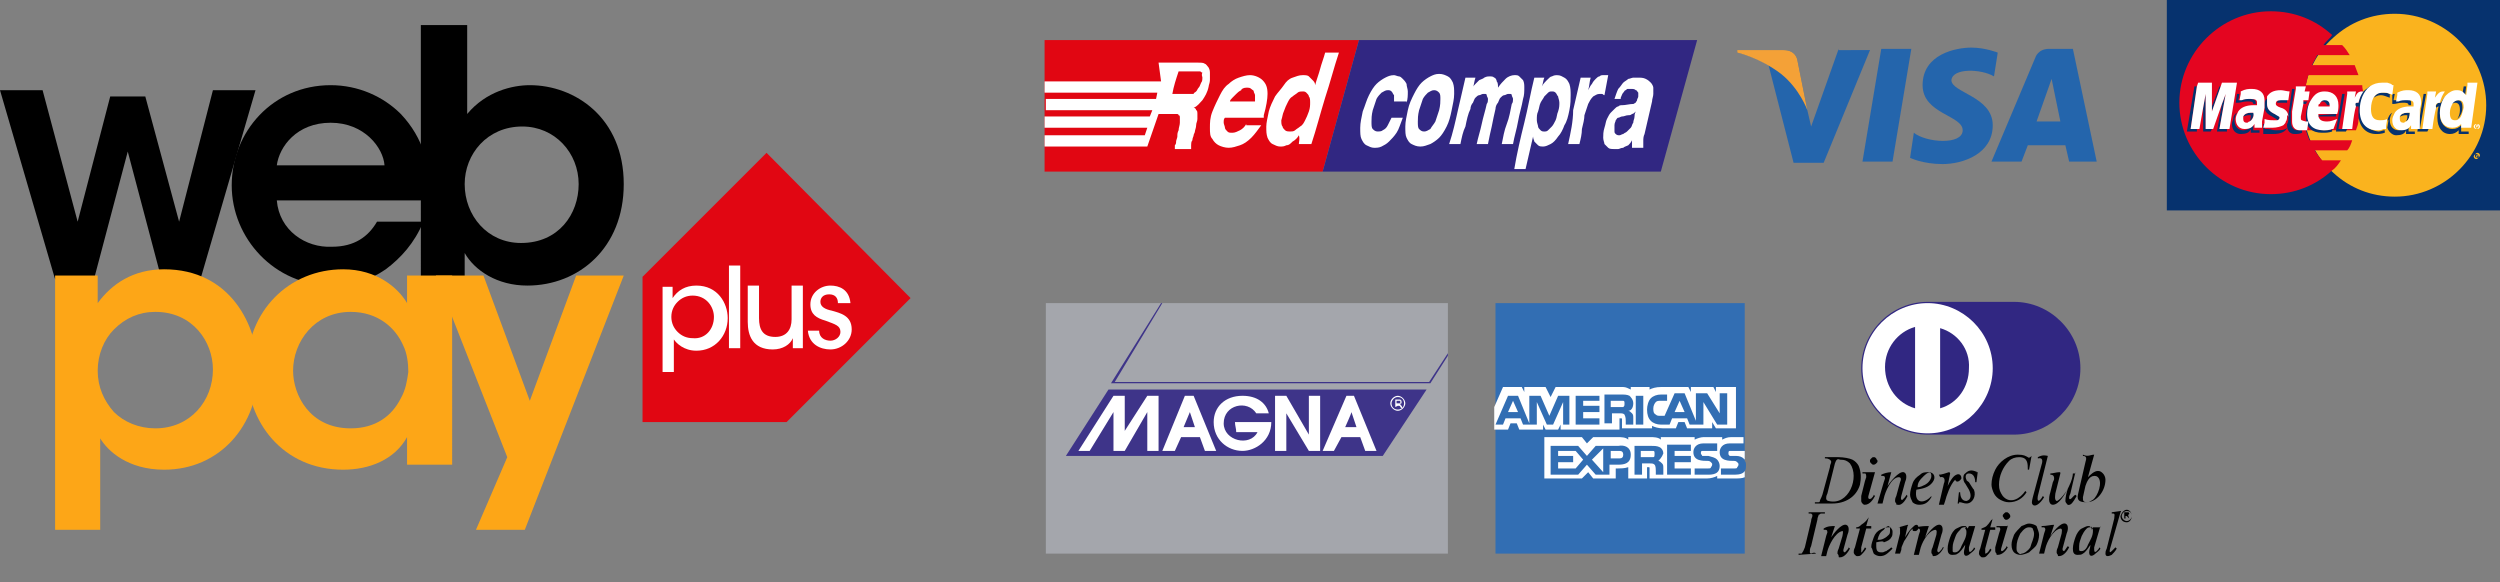 <?xml version="1.0" encoding="utf-8"?>
<!-- Generator: Adobe Illustrator 19.0.0, SVG Export Plug-In . SVG Version: 6.00 Build 0)  -->
<svg version="1.1" id="Capa_1" xmlns="http://www.w3.org/2000/svg" xmlns:xlink="http://www.w3.org/1999/xlink" x="0px" y="0px"
	 viewBox="0 0 199.6 46.5" style="enable-background:new 0 0 199.6 46.5;" xml:space="preserve">
<rect x="0" y="0" width="199.6" height="46.5" fill="#808080" stroke="none"/>
<style type="text/css">
	.st0{fill-rule:evenodd;clip-rule:evenodd;fill:#06326E;}
	.st1{fill-rule:evenodd;clip-rule:evenodd;fill:#FAB31E;}
	.st2{fill-rule:evenodd;clip-rule:evenodd;fill:#E40520;}
	.st3{fill-rule:evenodd;clip-rule:evenodd;fill:#FFFFFF;}
	.st4{fill:#06326E;}
	.st5{fill:#FFFFFF;}
	.st6{fill:#2465AC;}
	.st7{fill:#F4A137;}
	.st8{fill-rule:evenodd;clip-rule:evenodd;fill:#E10612;}
	.st9{fill-rule:evenodd;clip-rule:evenodd;fill:#312782;}
	.st10{fill-rule:evenodd;clip-rule:evenodd;fill:#A4A6AC;}
	.st11{fill-rule:evenodd;clip-rule:evenodd;fill:#3E3489;}
	.st12{fill:#326EB3;}
	.st13{fill:#312782;}
	.st14{fill:#FDA617;}
	.st15{fill:#E10612;}
</style>
<g>
	<g>
		<rect x="173" class="st0" width="26.6" height="16.8"/>
		<path class="st1" d="M197.5,12.5c0-0.1,0.1-0.2,0.2-0.2c0.1,0,0.2,0.1,0.2,0.2c0,0.1-0.1,0.2-0.2,0.2
			C197.6,12.7,197.5,12.6,197.5,12.5 M197.8,12.6c0.1,0,0.2-0.1,0.2-0.2c0-0.1-0.1-0.2-0.2-0.2c-0.1,0-0.2,0.1-0.2,0.2
			C197.6,12.6,197.7,12.6,197.8,12.6 M197.7,12.6L197.7,12.6l0-0.2h0.1c0,0,0,0,0.1,0c0,0,0,0,0,0C197.8,12.4,197.8,12.5,197.7,12.6
			h0.1H197.7L197.7,12.6L197.7,12.6L197.7,12.6z M197.7,12.4L197.7,12.4L197.7,12.4C197.8,12.4,197.8,12.4,197.7,12.4
			C197.8,12.4,197.8,12.4,197.7,12.4L197.7,12.4L197.7,12.4L197.7,12.4z"/>
		<path class="st1" d="M186.3,13.8c1.3,1.2,3,1.9,4.9,1.9c4,0,7.3-3.3,7.3-7.3c0-4-3.3-7.3-7.3-7.3c-1.9,0-3.6,0.7-4.9,1.9
			c-1.5,1.3-2.4,3.3-2.4,5.4C183.9,10.5,184.8,12.5,186.3,13.8"/>
		<path class="st2" d="M188.7,7.6c0-0.3-0.1-0.5-0.1-0.8h-4.5c0.1-0.3,0.1-0.5,0.2-0.8h4c-0.1-0.3-0.2-0.5-0.3-0.8h-3.4
			c0.1-0.3,0.3-0.5,0.4-0.8h2.6c-0.2-0.3-0.3-0.5-0.6-0.8h-1.5c0.2-0.3,0.5-0.5,0.7-0.8c-1.3-1.2-3-1.9-4.9-1.9
			c-4,0-7.3,3.3-7.3,7.3c0,4,3.3,7.3,7.3,7.3c1.9,0,3.6-0.7,4.9-1.9c0.3-0.2,0.5-0.5,0.7-0.8h-1.5c-0.2-0.2-0.4-0.5-0.6-0.8h2.6
			c0.2-0.2,0.3-0.5,0.4-0.8h-3.4c-0.1-0.2-0.2-0.5-0.3-0.8h4c0.1-0.3,0.2-0.5,0.2-0.8c0.1-0.3,0.1-0.5,0.1-0.8c0-0.3,0-0.5,0-0.8
			C188.7,8.2,188.7,7.9,188.7,7.6"/>
		<path class="st3" d="M197.5,10.1c0-0.1,0.1-0.2,0.2-0.2c0.1,0,0.2,0.1,0.2,0.2c0,0.1-0.1,0.2-0.2,0.2
			C197.6,10.3,197.5,10.2,197.5,10.1 M197.8,10.3c0.1,0,0.2-0.1,0.2-0.2s-0.1-0.2-0.2-0.2c-0.1,0-0.2,0.1-0.2,0.2
			S197.7,10.3,197.8,10.3 M197.7,10.2L197.7,10.2l0-0.2h0.1c0,0,0,0,0.1,0c0,0,0,0,0,0C197.8,10.1,197.8,10.1,197.7,10.2h0.1H197.7
			L197.7,10.2L197.7,10.2L197.7,10.2z M197.7,10.1L197.7,10.1L197.7,10.1C197.8,10.1,197.8,10.1,197.7,10.1
			C197.8,10,197.8,10,197.7,10.1L197.7,10.1L197.7,10.1L197.7,10.1z"/>
		<polygon class="st4" points="183.8,8.3 184.1,8.3 184.2,8.1 183.9,8.1 		"/>
		<path class="st4" d="M182.9,9.7c0-0.1,0-0.2,0-0.3l0-0.3l0-0.2l0.3-1.8h-0.2l-0.3,2.1l0,0.1c0,0,0,0.1,0,0.1c0,0.2,0,0.4-0.1,0.5
			c0,0,0,0.1,0,0.1c0,0.4,0.2,0.7,0.6,0.7c0.2,0,0.4,0,0.6-0.1l0-0.2c-0.1,0-0.3,0-0.4,0C183.1,10.4,182.9,10.1,182.9,9.7"/>
		<path class="st4" d="M184.3,9c0-0.4,0.1-0.8,0.3-1.1c-0.3,0.3-0.5,0.8-0.5,1.4c0,0.9,0.5,1.3,1.3,1.3c0.3,0,0.5,0,0.8-0.1l0-0.2
			c-0.2,0.1-0.4,0.1-0.7,0.1C184.8,10.4,184.3,9.9,184.3,9"/>
		<path class="st4" d="M185.6,7.9c-0.2,0-0.3,0.1-0.4,0.3c0.1,0,0.1-0.1,0.2-0.1c0.2,0,0.3,0.1,0.4,0.3h0.2V8.3
			C186,8.1,185.9,7.9,185.6,7.9"/>
		<path class="st4" d="M185.1,9.2c0,0.1,0,0.1,0,0.1h1.4c0-0.1,0-0.2,0-0.2L185.1,9.2C185.1,9.1,185.1,9.1,185.1,9.2"/>
		<polygon class="st4" points="177.3,6.9 177.2,6.9 176.6,8.5 176.6,8.9 		"/>
		<polygon class="st4" points="176.1,7.5 175.9,8.6 175.9,10.5 176.5,10.5 176.6,10.3 176.1,10.3 		"/>
		<polygon class="st4" points="177.7,7.5 177.4,8.3 177,10.5 177.8,10.5 177.8,10.3 177.2,10.3 		"/>
		<polygon class="st4" points="175.4,6.9 175.2,6.9 174.6,10.5 175.4,10.5 175.4,10.3 174.9,10.3 		"/>
		<path class="st4" d="M180.1,8.2c0-0.2-0.1-0.3-0.5-0.3c-0.2,0-0.5,0-0.7,0.1l-0.1,0l-0.1,0l0.1-0.5c-0.1,0-0.1,0-0.2,0l-0.1,0.7
			h0.1l0.1,0c0.2,0,0.4-0.1,0.7-0.1c0.3,0,0.5,0,0.5,0.2c0.1,0,0.1,0,0.2,0C180.1,8.3,180.1,8.3,180.1,8.2"/>
		<path class="st4" d="M179.1,9.3c0.1,0,0.2-0.1,0.4-0.1c0.1,0,0.1,0,0.2,0c0,0.2,0,0.3-0.1,0.5c0.2-0.1,0.3-0.4,0.4-0.7
			c-0.1,0-0.1,0-0.2,0C179.4,9,179.2,9.1,179.1,9.3"/>
		<path class="st4" d="M179.9,10c-0.2,0.2-0.5,0.4-0.8,0.4c-0.4,0-0.7-0.3-0.7-0.8c0-0.2,0.1-0.5,0.2-0.6c-0.2,0.1-0.3,0.3-0.3,0.5
			c0,0.1-0.1,0.2-0.1,0.4c0,0.5,0.3,0.8,0.7,0.8c0.4,0,0.7-0.1,0.8-0.4l0,0.3h0.7l0-0.1v-0.1l0,0h-0.5L179.9,10z"/>
		<polygon class="st4" points="187.2,7.5 187,7.5 186.5,10.5 187.3,10.5 187.4,10.3 186.7,10.3 		"/>
		<path class="st4" d="M189.5,7.8c0.2-0.1,0.3-0.2,0.6-0.2c0.2,0,0.4,0.1,0.7,0.2l0-0.3c-0.2-0.1-0.4-0.1-0.5-0.1
			C190,7.3,189.7,7.5,189.5,7.8"/>
		<path class="st4" d="M188.5,8.8c0-0.8,0.3-1.5,0.8-1.9c0,0,0,0-0.1,0c-0.1,0.1-0.3,0.2-0.5,0.4l-0.1,0c-0.1,0.2-0.2,0.5-0.3,0.9
			h-0.1c-0.2,0-0.3,0.1-0.4,0.4c0.1-0.1,0.2-0.1,0.4-0.1h0.1c0,0.2,0,0.4,0,0.6c0,1,0.6,1.6,1.4,1.6c0.2,0,0.4,0,0.7-0.1l0-0.2
			c-0.2,0-0.3,0.1-0.5,0.1C189,10.4,188.5,9.8,188.5,8.8"/>
		<path class="st4" d="M196.8,7.7l0.1-0.8h-0.2l-0.1,0.6C196.7,7.5,196.8,7.6,196.8,7.7"/>
		<path class="st4" d="M196.5,10c-0.2,0.2-0.4,0.3-0.7,0.3c-0.6,0-1-0.5-1-1.2c0-0.6,0.2-1.1,0.5-1.4c-0.2,0.1-0.3,0.3-0.4,0.5h-0.1
			c-0.2,0-0.3,0.1-0.4,0.5c0,0,0,0,0,0c0.1-0.1,0.2-0.2,0.3-0.2c-0.1,0.3-0.1,0.6-0.1,0.9c0,0.8,0.4,1.3,1,1.3
			c0.3,0,0.5-0.1,0.7-0.3l0,0.3h0.8l0-0.2h-0.6L196.5,10z"/>
		<polygon class="st4" points="193.7,7.5 193.5,7.5 193,10.5 193.8,10.5 193.9,10.3 193.2,10.3 		"/>
		<path class="st4" d="M196.2,8c-0.2,0-0.3,0.1-0.5,0.3c0.1,0,0.2-0.1,0.3-0.1c0.3,0,0.4,0.2,0.4,0.6c0,0.3-0.1,0.5-0.2,0.7
			c0.2-0.2,0.4-0.5,0.4-0.9C196.6,8.2,196.5,8,196.2,8"/>
		<path class="st4" d="M191.6,9.3c0.1,0,0.2-0.1,0.4-0.1c0.1,0,0.1,0,0.2,0c0,0.2,0,0.3-0.1,0.5c0.2-0.1,0.3-0.4,0.3-0.7
			c-0.1,0-0.1,0-0.2,0C191.9,9,191.7,9.1,191.6,9.3"/>
		<path class="st4" d="M192.5,8.2c0-0.2-0.1-0.3-0.5-0.3c-0.2,0-0.5,0-0.7,0.1l-0.1,0l-0.1,0l0.1-0.5c-0.1,0-0.1,0-0.2,0L191,8.3h0
			l0.1,0c0.2,0,0.4-0.1,0.7-0.1c0.3,0,0.5,0,0.5,0.2c0.1,0,0.1,0,0.2,0C192.5,8.3,192.5,8.3,192.5,8.2"/>
		<path class="st4" d="M192.3,10c-0.2,0.2-0.5,0.4-0.8,0.4c-0.4,0-0.7-0.3-0.7-0.8c0-0.2,0.1-0.5,0.2-0.6c-0.2,0.1-0.3,0.3-0.4,0.6
			c0,0,0.1,0,0.1,0l-0.1,0.6c0.1,0.3,0.4,0.6,0.7,0.6c0.4,0,0.7-0.1,0.8-0.4l0,0.3h0.7v-0.1l0-0.1l0,0h-0.5L192.3,10z"/>
		<path class="st4" d="M181.1,10.3c-0.1,0-0.2,0-0.2,0l-0.1,0h0l0.1-0.4c-0.1,0-0.1,0-0.2,0l0,0.2l0,0.2l0,0.1l0,0.1h0l0,0.2h0
			l0.1,0c0,0,0.1,0,0.2,0c0.2,0,0.4,0,0.5,0c0.6,0,1-0.2,1.1-0.5c-0.2,0.2-0.5,0.2-0.9,0.2C181.4,10.4,181.3,10.3,181.1,10.3"/>
		<path class="st4" d="M180.8,8.5c0,0.4,0.2,0.6,0.6,0.8c0.3,0.2,0.4,0.2,0.4,0.3c0,0,0,0,0,0c0.1,0,0.2-0.1,0.2-0.2
			c0-0.1,0-0.2-0.4-0.3c-0.4-0.2-0.6-0.5-0.6-0.8c0-0.2,0-0.4,0.1-0.5c-0.2,0.1-0.3,0.3-0.3,0.5C180.8,8.3,180.8,8.4,180.8,8.5
			C180.8,8.5,180.8,8.5,180.8,8.5"/>
		<path class="st4" d="M181.8,8.2L181.8,8.2c0,0,0.1,0,0.2,0c0.2,0,0.4,0,0.6,0l0-0.3c-0.1,0-0.3,0-0.4,0C182,8,181.8,8,181.8,8.2"
			/>
		<path class="st5" d="M190.6,9.5c-0.2,0.1-0.4,0.1-0.6,0.1c-0.5,0-0.7-0.3-0.7-0.9c0-0.4,0.1-0.7,0.2-0.9c0.2-0.3,0.4-0.4,0.8-0.4
			c0.2,0,0.3,0,0.5,0.1c0.1,0,0.1,0,0.2,0.1l0.1-0.8c-0.1,0-0.1,0-0.2-0.1l-0.3-0.1c-0.1,0-0.2,0-0.4,0c-0.4,0-0.7,0.1-1,0.3
			c-0.5,0.4-0.8,1.1-0.8,1.9c0,1,0.5,1.6,1.4,1.6c0.2,0,0.3,0,0.5-0.1c0.1,0,0.1,0,0.2,0l0-0.2l0.1-0.6
			C190.7,9.5,190.6,9.5,190.6,9.5"/>
		<path class="st5" d="M188.3,8.2L188.3,8.2c0.1-0.4,0.2-0.6,0.4-0.9h0c0,0-0.1,0-0.1,0c-0.3,0-0.4,0.1-0.6,0.5l0.1-0.5h-0.7l0,0.2
			l-0.4,2.8h0.6h0.2c0.1-0.9,0.2-1.5,0.3-1.8C188,8.2,188.1,8.2,188.3,8.2"/>
		<path class="st5" d="M183.7,9.4c0,0,0-0.1,0-0.1l0.2-1l0-0.3h0.3h0.1l0.1-0.7H184l0.1-0.4h-0.8l0,0.2L183,8.9l0,0.2l0,0.3
			c0,0.1,0,0.2,0,0.3c0,0.4,0.2,0.7,0.6,0.7c0.1,0,0.3,0,0.4,0c0.1,0,0.1,0,0.2,0l0.1-0.7c-0.1,0-0.1,0-0.2,0
			C183.7,9.6,183.7,9.6,183.7,9.4"/>
		<path class="st5" d="M182.7,9.3c0-0.3-0.2-0.6-0.6-0.7c-0.3-0.1-0.4-0.2-0.4-0.3v0c0-0.2,0.1-0.3,0.4-0.3c0.1,0,0.3,0,0.4,0
			c0.1,0,0.1,0,0.2,0l0.1-0.7c-0.2,0-0.5-0.1-0.7-0.1c-0.6,0-0.9,0.2-1.1,0.5C181,7.9,181,8.1,181,8.3c0,0.4,0.2,0.6,0.6,0.8
			c0.3,0.2,0.4,0.2,0.4,0.3c0,0.1-0.1,0.2-0.2,0.2c-0.1,0-0.2,0-0.3,0c-0.2,0-0.4,0-0.7-0.1l0,0.3l-0.1,0.4h0l0.1,0c0,0,0.1,0,0.2,0
			c0.2,0,0.3,0,0.4,0c0.4,0,0.7-0.1,0.9-0.2c0.1-0.1,0.2-0.2,0.2-0.3c0.1-0.1,0.1-0.3,0.1-0.5C182.8,9.3,182.7,9.3,182.7,9.3"/>
		<path class="st5" d="M197.8,6.6H197l0,0.2l-0.1,0.8c-0.1-0.1-0.1-0.1-0.2-0.2c-0.2-0.2-0.4-0.2-0.6-0.2c-0.3,0-0.6,0.2-0.8,0.4
			c-0.3,0.3-0.5,0.9-0.5,1.4c0,0.8,0.4,1.2,1,1.2c0.3,0,0.5-0.1,0.7-0.3l0,0.3h0.6h0.2L197.8,6.6z M196.3,9.5
			c-0.1,0.1-0.2,0.1-0.3,0.1c-0.3,0-0.4-0.2-0.4-0.6c0-0.3,0.1-0.5,0.2-0.7c0.1-0.2,0.3-0.3,0.5-0.3c0.3,0,0.4,0.2,0.4,0.6
			C196.6,9,196.5,9.4,196.3,9.5"/>
		<path class="st5" d="M186.6,9.5c-0.3,0.1-0.5,0.2-0.8,0.2c-0.4,0-0.6-0.1-0.7-0.4c0,0,0-0.1,0-0.1c0,0,0,0,0-0.1h1.4h0.1
			c0.1-0.3,0.1-0.5,0.1-0.7c0-0.7-0.4-1.1-1.1-1.1c-0.5,0-0.8,0.2-1.1,0.7c-0.2,0.3-0.3,0.7-0.3,1.1c0,0.9,0.5,1.3,1.3,1.3
			c0.2,0,0.5,0,0.7-0.1c0,0,0.1,0,0.1,0L186.6,9.5z M186,8.5h-0.2h-0.7c0-0.1,0-0.2,0.1-0.2c0.1-0.2,0.2-0.3,0.4-0.3
			c0.2,0,0.4,0.1,0.4,0.4V8.5z"/>
		<polygon class="st5" points="178.6,6.6 177.4,6.6 177.3,6.9 176.6,8.9 176.6,8.5 176.6,6.6 175.5,6.6 175.4,6.9 174.9,10.3 
			175.4,10.3 175.6,10.3 175.9,8.6 176.1,7.5 176.1,10.3 176.6,10.3 176.7,10.3 177.4,8.3 177.7,7.5 177.2,10.3 177.8,10.3 
			178,10.3 		"/>
		<path class="st5" d="M180.6,10.2l0-0.1l0-0.2l0-0.2l0,0l0.2-1.1c0-0.1,0-0.2,0-0.3c0-0.1,0-0.1,0-0.2c0,0,0-0.1,0-0.1
			c0-0.6-0.4-0.9-1-0.9c-0.3,0-0.5,0-0.9,0.2l0,0.2l-0.1,0.5l0.1,0l0.1,0c0.2-0.1,0.4-0.1,0.7-0.1c0.4,0,0.5,0.1,0.5,0.3
			c0,0.1,0,0.1,0,0.2c-0.1,0-0.1,0-0.2,0c-0.1,0-0.1,0-0.1,0c-0.6,0-1,0.2-1.2,0.5c-0.1,0.2-0.2,0.4-0.2,0.6c0,0.5,0.3,0.8,0.7,0.8
			c0.4,0,0.6-0.1,0.8-0.4l0,0.3h0.5L180.6,10.2L180.6,10.2L180.6,10.2z M179.6,9.7c-0.1,0-0.1,0.1-0.2,0.1c-0.2,0-0.3-0.1-0.3-0.3
			c0-0.1,0-0.1,0-0.2c0.1-0.2,0.3-0.3,0.6-0.3c0.1,0,0.1,0,0.2,0C180,9.3,179.8,9.6,179.6,9.7"/>
		<path class="st5" d="M193.2,8.7c0.1-0.3,0.1-0.4,0.1-0.6c0-0.6-0.4-0.9-1-0.9c-0.3,0-0.5,0-0.9,0.2l0,0.2l-0.1,0.5l0.1,0l0.1,0
			c0.2-0.1,0.4-0.1,0.7-0.1c0.4,0,0.5,0.1,0.5,0.3c0,0.1,0,0.1,0,0.2c-0.1,0-0.1,0-0.2,0c-0.1,0-0.1,0-0.1,0c-0.6,0-1,0.2-1.2,0.5
			c-0.1,0.2-0.2,0.4-0.2,0.6c0,0.5,0.3,0.8,0.7,0.8c0.4,0,0.6-0.1,0.8-0.4l0,0.3h0.5h0.2v-0.1l0-0.1l0-0.2l0-0.2L193.2,8.7z
			 M192.1,9.7c-0.1,0-0.1,0.1-0.2,0.1c-0.2,0-0.3-0.1-0.3-0.3c0-0.1,0-0.1,0-0.2c0.1-0.2,0.3-0.3,0.6-0.3c0.1,0,0.1,0,0.2,0
			C192.4,9.3,192.3,9.6,192.1,9.7"/>
		<path class="st5" d="M194.8,8.2L194.8,8.2c0.1-0.4,0.2-0.6,0.4-0.9h0c0,0,0,0-0.1,0c-0.3,0-0.4,0.1-0.7,0.5l0.1-0.5h-0.7l0,0.2
			l-0.4,2.8h0.6h0.2c0.1-0.8,0.2-1.3,0.3-1.7C194.4,8.3,194.6,8.2,194.8,8.2"/>
	</g>
	<g>
		<polygon class="st6" points="151.1,12.9 148.7,12.9 150.2,3.9 152.6,3.9 		"/>
		<path class="st6" d="M146.8,3.9l-2.2,6.2l-0.3-1.3l0,0l-0.8-4c0,0-0.1-0.8-1.1-0.8h-3.7l0,0.2c0,0,1.1,0.2,2.5,1l2,7.8h2.4l3.7-9
			H146.8z"/>
		<path class="st6" d="M165.2,12.9h2.2l-1.9-9h-1.9c-0.9,0-1.1,0.7-1.1,0.7l-3.5,8.3h2.4l0.5-1.3h3L165.2,12.9z M162.6,9.7l1.2-3.4
			l0.7,3.4H162.6z"/>
		<path class="st6" d="M159.2,6.1l0.3-1.9c0,0-1-0.4-2.1-0.4c-1.2,0-3.9,0.5-3.9,3c0,2.3,3.2,2.4,3.2,3.6s-2.9,1-3.9,0.2l-0.3,2
			c0,0,1,0.5,2.6,0.5c1.6,0,4-0.8,4-3.1c0-2.3-3.3-2.6-3.3-3.6C155.9,5.4,158.2,5.5,159.2,6.1"/>
		<path class="st7" d="M144.3,8.8l-0.8-4c0,0-0.1-0.8-1.1-0.8h-3.7l0,0.2c0,0,1.8,0.4,3.5,1.7C143.7,7.1,144.3,8.8,144.3,8.8"/>
	</g>
	<g>
		<polygon class="st8" points="83.4,3.2 108.5,3.2 105.6,13.7 83.4,13.7 		"/>
		<polygon class="st9" points="135.5,3.2 132.6,13.7 105.6,13.7 108.5,3.2 		"/>
		<path class="st5" d="M112.3,8.2c0.1-0.3,0.1-0.6,0.1-0.9c0-0.2-0.1-0.4-0.1-0.6c-0.1-0.2-0.2-0.3-0.3-0.4
			c-0.1-0.1-0.2-0.2-0.3-0.2c-0.1,0-0.3-0.1-0.4-0.1c-0.3,0-0.5,0.1-0.7,0.2c-0.2,0.1-0.5,0.3-0.7,0.5c-0.2,0.2-0.4,0.5-0.6,0.9
			c-0.2,0.4-0.3,0.8-0.5,1.3c-0.1,0.5-0.2,0.9-0.2,1.3c0,0.4,0,0.7,0.1,0.9c0.1,0.2,0.2,0.4,0.4,0.5c0.2,0.1,0.4,0.2,0.6,0.2
			c0.2,0,0.4,0,0.6-0.1c0.2-0.1,0.4-0.2,0.6-0.4c0.2-0.2,0.4-0.4,0.6-0.7c0.2-0.3,0.3-0.7,0.5-1.2h-0.9c-0.1,0.2-0.2,0.4-0.3,0.6
			c-0.1,0.2-0.2,0.3-0.4,0.4c-0.1,0.1-0.3,0.1-0.4,0.1c-0.2,0-0.3-0.1-0.4-0.2c-0.1-0.1-0.1-0.3-0.1-0.6c0-0.2,0-0.5,0.1-0.9
			c0.1-0.3,0.2-0.6,0.3-0.9c0.1-0.2,0.3-0.4,0.4-0.5c0.2-0.1,0.3-0.2,0.5-0.2c0.1,0,0.2,0,0.3,0.1c0.1,0.1,0.1,0.2,0.2,0.3
			c0,0.1,0,0.3,0,0.5H112.3z M112.4,8.8c-0.1,0.5-0.2,0.9-0.2,1.3c0,0.4,0,0.7,0.1,0.9c0.1,0.2,0.2,0.4,0.4,0.5
			c0.2,0.1,0.4,0.2,0.7,0.2c0.3,0,0.5-0.1,0.8-0.2c0.2-0.1,0.5-0.3,0.7-0.5c0.2-0.2,0.4-0.5,0.6-0.9c0.2-0.4,0.3-0.8,0.4-1.3
			c0.1-0.5,0.2-0.9,0.2-1.3c0-0.4,0-0.6-0.1-0.9c-0.1-0.2-0.2-0.4-0.4-0.5c-0.2-0.1-0.4-0.2-0.7-0.2c-0.3,0-0.5,0.1-0.7,0.2
			c-0.2,0.1-0.5,0.3-0.7,0.5c-0.2,0.2-0.4,0.5-0.6,0.9C112.7,7.9,112.5,8.3,112.4,8.8 M113.3,8.8c0.1-0.3,0.2-0.6,0.3-0.9
			c0.1-0.2,0.3-0.4,0.4-0.5c0.2-0.1,0.3-0.2,0.5-0.2c0.2,0,0.3,0.1,0.4,0.2c0.1,0.1,0.1,0.3,0.1,0.5c0,0.2,0,0.5-0.1,0.9
			c-0.1,0.3-0.2,0.6-0.3,0.9c-0.1,0.2-0.3,0.4-0.4,0.6c-0.2,0.1-0.3,0.2-0.5,0.2c-0.2,0-0.3-0.1-0.4-0.2c-0.1-0.1-0.1-0.3-0.1-0.6
			C113.2,9.5,113.2,9.2,113.3,8.8 M119.9,11.5h0.9c0.1-0.6,0.3-1.2,0.4-1.8c0.1-0.6,0.3-1.2,0.4-1.8c0.1-0.3,0.1-0.6,0.1-0.9
			c0-0.2,0-0.4-0.1-0.6c-0.1-0.1-0.2-0.2-0.3-0.3c-0.1-0.1-0.2-0.1-0.4-0.1c-0.2,0-0.5,0.1-0.7,0.3c-0.2,0.2-0.4,0.4-0.6,0.7
			c0-0.2,0-0.4-0.1-0.5c0-0.1-0.1-0.3-0.2-0.3c-0.1-0.1-0.2-0.1-0.4-0.1c-0.1,0-0.2,0-0.4,0.1c-0.1,0.1-0.2,0.1-0.4,0.2
			c-0.1,0.1-0.2,0.2-0.3,0.3c-0.1,0.1-0.2,0.2-0.2,0.3h0c0.1-0.3,0.1-0.5,0.2-0.8H117c-0.2,0.9-0.4,1.7-0.6,2.6
			c-0.2,0.9-0.4,1.8-0.7,2.7h0.9c0.1-0.5,0.2-1,0.4-1.4c0.1-0.5,0.2-1,0.4-1.4c0-0.2,0.1-0.4,0.2-0.5c0.1-0.2,0.1-0.3,0.2-0.4
			c0.1-0.1,0.2-0.2,0.3-0.2c0.1,0,0.2-0.1,0.3-0.1c0.1,0,0.1,0,0.2,0c0.1,0,0.1,0.1,0.1,0.1c0,0.1,0.1,0.2,0.1,0.3
			c0,0.1,0,0.3-0.1,0.4c-0.1,0.5-0.3,1.1-0.4,1.6c-0.1,0.5-0.3,1.1-0.4,1.6h0.9c0.1-0.5,0.2-1,0.3-1.4c0.1-0.5,0.2-1,0.3-1.4
			c0-0.2,0.1-0.4,0.2-0.5c0.1-0.2,0.1-0.3,0.2-0.4c0.1-0.1,0.2-0.2,0.3-0.2c0.1,0,0.2-0.1,0.3-0.1c0.1,0,0.1,0,0.2,0
			c0.1,0,0.1,0.1,0.1,0.1c0,0.1,0.1,0.2,0.1,0.3c0,0.1,0,0.3-0.1,0.4c-0.1,0.5-0.2,1.1-0.4,1.6C120.1,10.4,120,11,119.9,11.5
			 M122.8,8.9c0.1-0.3,0.1-0.5,0.2-0.7c0.1-0.2,0.2-0.3,0.3-0.5c0.1-0.1,0.2-0.2,0.3-0.3c0.1-0.1,0.2-0.1,0.3-0.1
			c0.1,0,0.2,0,0.3,0.1c0.1,0.1,0.1,0.2,0.2,0.3c0,0.1,0.1,0.3,0.1,0.5c0,0.2,0,0.4-0.1,0.7c-0.1,0.2-0.1,0.5-0.2,0.7
			c-0.1,0.2-0.2,0.4-0.3,0.5c-0.1,0.1-0.2,0.2-0.3,0.3c-0.1,0.1-0.2,0.1-0.3,0.1c-0.1,0-0.2,0-0.3-0.1c-0.1-0.1-0.2-0.2-0.2-0.3
			c0-0.1-0.1-0.3-0.1-0.5C122.7,9.3,122.7,9.1,122.8,8.9 M120.9,13.5h0.9c0.1-0.4,0.2-0.9,0.3-1.3c0.1-0.4,0.2-0.9,0.3-1.3h0
			c0,0.2,0.1,0.3,0.1,0.4c0.1,0.1,0.2,0.2,0.3,0.3c0.1,0.1,0.3,0.1,0.4,0.1c0.2,0,0.4-0.1,0.6-0.2c0.2-0.1,0.4-0.3,0.6-0.6
			c0.2-0.2,0.4-0.6,0.5-0.9c0.2-0.3,0.3-0.7,0.4-1.2c0.1-0.5,0.1-0.9,0.1-1.2c0-0.3,0-0.6-0.1-0.9c-0.1-0.2-0.2-0.4-0.4-0.5
			c-0.2-0.1-0.3-0.2-0.6-0.2c-0.1,0-0.2,0-0.4,0.1c-0.1,0-0.2,0.1-0.4,0.3c-0.1,0.1-0.3,0.3-0.4,0.5h0c0.1-0.2,0.1-0.5,0.2-0.7h-0.8
			c-0.3,1.2-0.5,2.4-0.8,3.6C121.4,11,121.1,12.3,120.9,13.5 M125.2,11.5h0.9c0.1-0.4,0.2-0.8,0.2-1.2c0.1-0.4,0.2-0.8,0.2-1.1
			c0.1-0.3,0.2-0.6,0.3-0.9c0.1-0.2,0.2-0.4,0.4-0.6c0.2-0.1,0.3-0.2,0.5-0.2c0.1,0,0.2,0,0.2,0c0.1,0,0.1,0.1,0.2,0.1
			c0.1-0.5,0.2-1.1,0.3-1.6c0,0-0.1,0-0.2,0c-0.1,0-0.1,0-0.2,0c-0.1,0-0.2,0-0.3,0.1c-0.1,0-0.2,0.1-0.3,0.2
			c-0.1,0.1-0.2,0.2-0.3,0.4c-0.1,0.1-0.2,0.3-0.3,0.5h0c0.1-0.3,0.1-0.7,0.2-1h-0.8c-0.2,0.9-0.4,1.7-0.6,2.6
			C125.6,9.7,125.4,10.6,125.2,11.5 M130.5,9.3c0,0.2-0.1,0.3-0.1,0.5c-0.1,0.1-0.1,0.3-0.2,0.4c-0.1,0.1-0.2,0.2-0.3,0.3
			c-0.1,0.1-0.2,0.1-0.3,0.2c-0.1,0-0.2,0.1-0.3,0.1c-0.1,0-0.2,0-0.3-0.1c-0.1-0.1-0.1-0.1-0.1-0.3c0-0.1,0-0.2,0-0.4
			c0-0.2,0.1-0.3,0.1-0.4c0.1-0.1,0.1-0.2,0.2-0.2c0.1,0,0.2-0.1,0.3-0.1c0.2,0,0.3-0.1,0.5-0.1c0.1,0,0.2,0,0.3-0.1
			c0.1,0,0.2-0.1,0.3-0.2C130.5,9.1,130.5,9.2,130.5,9.3 M129.4,7.8c0.1-0.2,0.1-0.3,0.2-0.4c0.1-0.1,0.1-0.2,0.2-0.2
			c0.1-0.1,0.1-0.1,0.2-0.1c0.1,0,0.2,0,0.2,0c0.2,0,0.3,0,0.4,0.1c0.1,0,0.1,0.1,0.2,0.2c0,0.1,0,0.2,0,0.3c0,0.1-0.1,0.2-0.1,0.3
			c0,0.1-0.1,0.1-0.1,0.2c-0.1,0-0.1,0.1-0.2,0.1c-0.3,0-0.6,0.1-0.9,0.1c-0.1,0-0.2,0-0.3,0.1c-0.1,0-0.2,0.1-0.3,0.2
			c-0.1,0.1-0.2,0.2-0.3,0.3c-0.1,0.1-0.2,0.3-0.3,0.5c-0.1,0.2-0.1,0.4-0.2,0.7c-0.1,0.3-0.1,0.6-0.1,0.8c0,0.2,0.1,0.4,0.1,0.5
			c0.1,0.1,0.2,0.2,0.3,0.3c0.1,0.1,0.3,0.1,0.5,0.1c0.1,0,0.2,0,0.3,0c0.1,0,0.2-0.1,0.4-0.1c0.1-0.1,0.2-0.1,0.4-0.2
			c0.1-0.1,0.2-0.2,0.3-0.4c0,0.1,0,0.2,0,0.3c0,0.1,0,0.2,0,0.3h0.9c0-0.1,0-0.3,0-0.5c0-0.2,0-0.4,0.1-0.6
			c0.1-0.4,0.2-0.9,0.3-1.3c0.1-0.4,0.2-0.9,0.3-1.3c0-0.2,0.1-0.4,0.1-0.6c0-0.2,0-0.3,0-0.5c0-0.1-0.1-0.3-0.2-0.4
			c-0.1-0.1-0.2-0.2-0.4-0.3c-0.2-0.1-0.4-0.1-0.6-0.1c-0.1,0-0.3,0-0.4,0c-0.1,0-0.3,0.1-0.4,0.1c-0.1,0.1-0.3,0.2-0.4,0.3
			c-0.1,0.1-0.2,0.3-0.4,0.5c-0.1,0.2-0.2,0.5-0.3,0.8H129.4z"/>
		<path class="st5" d="M94.1,5.7c0.5,0,1,0,1.5,0c0.1,0,0.1,0,0.2,0c0.1,0,0.1,0.1,0.2,0.1C95.9,6,96,6.1,96,6.2
			c0,0.1,0,0.3-0.1,0.4c-0.1,0.2-0.1,0.3-0.2,0.4c-0.1,0.1-0.1,0.2-0.2,0.3c-0.1,0.1-0.2,0.1-0.2,0.2c-0.1,0-0.1,0-0.2,0h-1.5
			C93.7,6.9,93.9,6.3,94.1,5.7 M92.7,6.5h-9.3v0.9h9l-0.1,0.5l-8.8,0v0.9H92l-0.2,0.5h-8.4v0.9h8.2l-0.2,0.6h-8l0,0.9l7.7,0h0h0h0h0
			h0h0h0h0h0h0h0h0h0h0h0h0h0h0h0h0h0h0h0h0h0h0h0h0h0h0h0h0h0h0h0h0h0h0h0.5l0.9-2.6c0.5,0,0.9,0,1.4,0c0.1,0,0.2,0,0.2,0.1
			c0.1,0,0.1,0.1,0.1,0.2c0,0.1,0,0.2,0,0.4c0,0.2-0.1,0.4-0.1,0.6c-0.1,0.2-0.1,0.3-0.1,0.5c0,0.1-0.1,0.3-0.1,0.4
			c0,0.1,0,0.2-0.1,0.3c0,0.1,0,0.2,0,0.3h1.3c0-0.1,0-0.2,0-0.3c0-0.1,0-0.3,0.1-0.4c0-0.2,0.1-0.3,0.1-0.4c0-0.1,0.1-0.2,0.1-0.3
			c0-0.1,0.1-0.3,0.1-0.5c0-0.2,0.1-0.3,0.1-0.5c0-0.2,0-0.3,0-0.4c0-0.1,0-0.3-0.1-0.3c0-0.1-0.1-0.2-0.2-0.2c0,0,0,0,0,0
			c0.3-0.1,0.5-0.4,0.7-0.6c0.2-0.3,0.4-0.6,0.5-1.1c0-0.1,0.1-0.3,0.1-0.5c0-0.2,0-0.3,0-0.5c0-0.2,0-0.3-0.1-0.5
			c-0.1-0.1-0.2-0.3-0.3-0.3c-0.1-0.1-0.3-0.1-0.6-0.1c-1,0-2.1,0-3.1,0L92.7,6.5z M99.5,9.9c-0.1,0.2-0.3,0.4-0.5,0.5
			c-0.2,0.1-0.4,0.2-0.6,0.2c-0.2,0-0.3,0-0.4-0.1c-0.1-0.1-0.2-0.2-0.2-0.3c0-0.1-0.1-0.3-0.1-0.4c0-0.2,0-0.3,0.1-0.4c0,0,0,0,0,0
			h3.1c0-0.1,0-0.1,0-0.2c0.2-0.7,0.3-1.3,0.3-1.7c0-0.5-0.1-0.8-0.4-1.1c-0.2-0.2-0.6-0.4-1-0.4c-0.3,0-0.6,0.1-0.9,0.2
			c-0.3,0.1-0.6,0.3-0.8,0.5c-0.3,0.2-0.5,0.5-0.7,0.9c-0.2,0.4-0.4,0.8-0.6,1.3c-0.2,0.5-0.2,0.9-0.2,1.3c0,0.4,0,0.7,0.2,0.9
			c0.1,0.2,0.3,0.4,0.5,0.5c0.2,0.1,0.5,0.2,0.8,0.2c0.3,0,0.6-0.1,0.9-0.2c0.3-0.1,0.6-0.3,0.9-0.6c0.3-0.3,0.5-0.6,0.8-1H99.5z
			 M98.1,8.3C98.1,8.3,98.1,8.2,98.1,8.3c0,0,0-0.1,0.1-0.2c0-0.1,0.1-0.2,0.2-0.3c0.1-0.1,0.2-0.2,0.3-0.3c0.1-0.1,0.2-0.2,0.4-0.3
			C99.1,7.1,99.3,7,99.5,7c0.2,0,0.3,0,0.4,0.1c0.1,0.1,0.2,0.1,0.2,0.2c0,0.1,0.1,0.2,0.1,0.3c0,0.1,0,0.2,0,0.3c0,0.1,0,0.2,0,0.2
			c0,0,0,0,0,0H98.1z M102.5,8.9c0.1-0.3,0.2-0.5,0.3-0.7c0.1-0.2,0.2-0.4,0.4-0.5c0.1-0.1,0.3-0.2,0.4-0.3c0.1-0.1,0.3-0.1,0.4-0.1
			c0.1,0,0.2,0,0.3,0.1c0.1,0.1,0.2,0.2,0.2,0.3c0.1,0.1,0.1,0.3,0.1,0.5c0,0.2,0,0.4-0.1,0.7c-0.1,0.3-0.2,0.5-0.3,0.7
			c-0.1,0.2-0.2,0.4-0.4,0.5c-0.1,0.1-0.3,0.2-0.4,0.3c-0.1,0.1-0.3,0.1-0.4,0.1c-0.1,0-0.3,0-0.4-0.1c-0.1-0.1-0.2-0.2-0.2-0.3
			c-0.1-0.1-0.1-0.3-0.1-0.5C102.4,9.3,102.4,9.1,102.5,8.9 M103.7,11.5h1c0.4-1.2,0.7-2.4,1.1-3.7c0.4-1.2,0.7-2.4,1.1-3.6h-1.1
			c-0.1,0.4-0.3,0.9-0.4,1.3c-0.1,0.4-0.3,0.9-0.4,1.3h0c0-0.2-0.1-0.3-0.2-0.4c-0.1-0.1-0.2-0.2-0.3-0.3C104.4,6,104.2,6,104,6
			c-0.3,0-0.5,0.1-0.8,0.2c-0.3,0.1-0.5,0.3-0.7,0.6c-0.2,0.3-0.5,0.6-0.7,0.9c-0.2,0.4-0.4,0.8-0.5,1.2c-0.1,0.5-0.2,0.9-0.2,1.2
			c0,0.4,0,0.6,0.1,0.9c0.1,0.2,0.2,0.4,0.4,0.5c0.2,0.1,0.4,0.2,0.6,0.2c0.2,0,0.3,0,0.5-0.1c0.2,0,0.3-0.1,0.5-0.3
			c0.2-0.1,0.4-0.3,0.5-0.5h0C103.8,11.1,103.7,11.3,103.7,11.5"/>
	</g>
	<g>
		<g>
			<rect x="83.5" y="24.2" class="st10" width="32.1" height="20"/>
			<polygon class="st11" points="85.1,36.4 88.5,31.1 113.9,31.1 110.4,36.4 			"/>
			<polygon class="st3" points="86.1,36 88.9,31.6 89.8,31.6 89.8,34.4 91.6,31.6 92.5,31.6 92.5,36 91.6,36 91.6,32.9 89.8,36 
				88.9,36 88.9,32.9 87,36 			"/>
			<path class="st3" d="M92.8,36l1.8-4.4h0.7l1.8,4.4h-0.9l-0.4-1.1h-1.5L93.8,36H92.8z M94.5,34.1h0.9l-0.4-1.2L94.5,34.1z"/>
			<path class="st3" d="M98.6,33.7c0,0.3,0.1,0.5,0.1,0.8h1.7c-0.6,1.2-2.7,0.7-2.7-0.7c0-1.5,1.9-1.9,2.6-0.8h1
				c-0.2-0.8-0.9-1.4-2.1-1.4c-1.4,0-2.3,0.9-2.3,2.1c0,1.4,1.1,2.3,2.3,2.3c1,0,2.3-0.8,2.3-2.3H98.6z"/>
			<polygon class="st3" points="101.8,36 102.7,36 102.7,33 104.5,36 105.4,36 105.4,31.6 104.5,31.6 104.5,34.7 102.7,31.6 
				101.8,31.6 			"/>
			<path class="st3" d="M107.1,34.9h1.5L109,36h0.9l-1.8-4.4h-0.6l-1.9,4.4h0.9L107.1,34.9z M107.9,32.9c0,0.1-0.5,1.2-0.5,1.2h0.9
				L107.9,32.9z"/>
			<polygon class="st11" points="92.7,24.2 88.7,30.6 114.2,30.6 115.6,28.4 115.6,28.2 114.1,30.5 89,30.5 92.8,24.2 			"/>
			<path class="st3" d="M111.6,31.6c0.3,0,0.6,0.3,0.6,0.6c0,0.3-0.3,0.6-0.6,0.6c-0.3,0-0.6-0.3-0.6-0.6
				C111,31.9,111.3,31.6,111.6,31.6 M111.6,31.7c0.3,0,0.5,0.2,0.5,0.5c0,0.3-0.2,0.5-0.5,0.5c-0.3,0-0.5-0.2-0.5-0.5
				C111.1,32,111.3,31.7,111.6,31.7"/>
			<path class="st5" d="M111.4,32.5v-0.6h0.3c0.1,0,0.1,0,0.1,0c0,0,0,0,0.1,0.1c0,0,0,0.1,0,0.1c0,0,0,0.1,0,0.1c0,0-0.1,0-0.1,0.1
				c0,0,0,0,0,0c0,0,0,0,0.1,0.1l0.1,0.2h-0.1l-0.1-0.1c0,0,0-0.1-0.1-0.1c0,0,0,0,0,0c0,0,0,0,0,0c0,0,0,0,0,0h-0.1L111.4,32.5
				L111.4,32.5z M111.5,32.2h0.2c0,0,0.1,0,0.1,0c0,0,0,0,0,0c0,0,0,0,0-0.1c0,0,0-0.1,0-0.1c0,0-0.1,0-0.1,0h-0.2V32.2z"/>
		</g>
		<g>
			<path class="st12" d="M139.3,24.2h-19.9v20h19.9v-6.6c0.1-0.1,0.1-0.3,0.1-0.4c0-0.2,0-0.3-0.1-0.4"/>
			<path class="st5" d="M121.2,32.9l-0.4-0.9l-0.4,0.9 M129.6,32.5c-0.1,0-0.2,0-0.3,0h-0.7V32h0.7c0.1,0,0.2,0,0.3,0
				c0.1,0,0.1,0.1,0.1,0.2C129.7,32.4,129.7,32.4,129.6,32.5 M134.5,32.9l-0.4-0.9l-0.4,0.9H134.5z M125.4,33.9h-0.6l0-1.8l-0.8,1.8
				h-0.5l-0.8-1.8v1.8h-1.1l-0.2-0.5h-1.2l-0.2,0.5h-0.6l1-2.3h0.8l0.9,2.2v-2.2h0.9l0.7,1.6l0.7-1.6h0.9V33.9z M127.7,33.9h-1.9
				v-2.3h1.9V32h-1.3v0.4h1.3v0.5h-1.3v0.5h1.3V33.9z M130.4,32.2c0,0.4-0.2,0.6-0.4,0.6c0.1,0,0.2,0.1,0.3,0.2
				c0.1,0.1,0.1,0.2,0.1,0.4v0.5h-0.6l0-0.3c0-0.1,0-0.3-0.1-0.5c-0.1-0.1-0.2-0.1-0.4-0.1h-0.6v0.8h-0.6v-2.3h1.3
				c0.3,0,0.5,0,0.7,0.1C130.2,31.7,130.4,31.9,130.4,32.2 M131.2,33.9h-0.6v-2.3h0.6V33.9z M137.9,33.9h-0.8l-1.1-1.8v1.8h-1.1
				l-0.2-0.5h-1.2l-0.2,0.5h-0.7c-0.3,0-0.6-0.1-0.8-0.3c-0.2-0.2-0.3-0.5-0.3-0.9c0-0.3,0.1-0.7,0.3-0.9c0.2-0.2,0.5-0.3,0.8-0.3
				h0.5V32h-0.5c-0.2,0-0.3,0-0.4,0.1c-0.1,0.1-0.2,0.3-0.2,0.5s0,0.4,0.2,0.5c0.1,0.1,0.2,0.1,0.4,0.1h0.3l0.8-1.8h0.8l0.9,2.2
				v-2.2h0.9l1,1.6v-1.6h0.6V33.9z M119.4,34.3h1l0.2-0.5h0.5l0.2,0.5h1.9v-0.4l0.2,0.4h1l0.2-0.4v0.4h4.7l0-0.9h0.1
				c0.1,0,0.1,0,0.1,0.1v0.7h2.4v-0.2c0.2,0.1,0.5,0.2,0.9,0.2h1l0.2-0.5h0.5l0.2,0.5h2v-0.5l0.3,0.5h1.6v-3.3h-1.6v0.4l-0.2-0.4
				H135v0.4l-0.2-0.4h-2.2c-0.4,0-0.7,0.1-0.9,0.2v-0.2h-1.5v0.2c-0.2-0.1-0.4-0.2-0.6-0.2h-5.4l-0.4,0.8l-0.4-0.8h-1.7v0.4
				l-0.2-0.4h-1.5l-0.7,1.6V34.3z"/>
			<path class="st5" d="M139.3,36h-1c-0.1,0-0.2,0-0.2,0c-0.1,0-0.1,0.1-0.1,0.2c0,0.1,0,0.1,0.1,0.2c0.1,0,0.1,0,0.2,0l0.3,0
				c0.3,0,0.5,0.1,0.6,0.2c0,0,0,0,0.1,0.1 M139.3,37.6c-0.1,0.2-0.4,0.3-0.8,0.3h-1.1v-0.5h1.1c0.1,0,0.2,0,0.2-0.1
				c0,0,0.1-0.1,0.1-0.2c0-0.1,0-0.1-0.1-0.2c0,0-0.1-0.1-0.2-0.1c-0.5,0-1.2,0-1.2-0.7c0-0.3,0.2-0.7,0.8-0.7h1.1v-0.5h-1
				c-0.3,0-0.5,0.1-0.7,0.2v-0.2H136c-0.2,0-0.5,0.1-0.7,0.2v-0.2h-2.7v0.2c-0.2-0.2-0.6-0.2-0.8-0.2h-1.8v0.2
				c-0.2-0.2-0.6-0.2-0.8-0.2h-2l-0.5,0.5l-0.4-0.5h-3v3.3h3l0.5-0.5l0.4,0.5l1.8,0v-0.8h0.2c0.2,0,0.5,0,0.8-0.1v0.9h1.5v-0.9h0.1
				c0.1,0,0.1,0,0.1,0.1v0.8h4.6c0.3,0,0.6-0.1,0.8-0.2v0.2h1.4c0.3,0,0.6,0,0.8-0.1V37.6z M137.1,36.7c0.1,0.1,0.2,0.3,0.2,0.5
				c0,0.5-0.3,0.7-0.9,0.7h-1.1v-0.5h1.1c0.1,0,0.2,0,0.2-0.1c0,0,0.1-0.1,0.1-0.2c0-0.1,0-0.1-0.1-0.2c0,0-0.1-0.1-0.2-0.1
				c-0.5,0-1.2,0-1.2-0.7c0-0.3,0.2-0.7,0.8-0.7h1.1V36h-1c-0.1,0-0.2,0-0.2,0c-0.1,0-0.1,0.1-0.1,0.2c0,0.1,0.1,0.1,0.1,0.2
				c0.1,0,0.1,0,0.2,0l0.3,0C136.7,36.5,136.9,36.5,137.1,36.7 M132,36.5c-0.1,0-0.2,0-0.3,0h-0.7V36h0.7c0.1,0,0.2,0,0.3,0
				c0.1,0,0.1,0.1,0.1,0.2C132.1,36.4,132.1,36.5,132,36.5 M132.4,36.8c0.1,0,0.2,0.1,0.3,0.2c0.1,0.1,0.1,0.2,0.1,0.4v0.5h-0.6
				v-0.3c0-0.1,0-0.4-0.1-0.5c-0.1-0.1-0.2-0.1-0.4-0.1h-0.6v0.9h-0.6v-2.3h1.3c0.3,0,0.5,0,0.7,0.1c0.2,0.1,0.3,0.3,0.3,0.5
				C132.7,36.5,132.5,36.7,132.4,36.8 M133.1,35.5h1.9V36h-1.3v0.4h1.3v0.5h-1.3v0.5l1.3,0v0.5h-1.9V35.5z M129.3,36.6h-0.7V36h0.7
				c0.2,0,0.3,0.1,0.3,0.3C129.6,36.5,129.5,36.6,129.3,36.6 M128,37.7l-0.9-1l0.9-0.9V37.7z M125.8,37.4h-1.4v-0.5h1.2v-0.5h-1.2
				V36h1.4l0.6,0.7L125.8,37.4z M130.2,36.3c0,0.7-0.5,0.8-1,0.8h-0.7v0.8h-1.1l-0.7-0.8l-0.7,0.8h-2.2v-2.3h2.2l0.7,0.8l0.7-0.8
				h1.8C129.7,35.5,130.2,35.7,130.2,36.3"/>
		</g>
		<g>
			<path class="st13" d="M160.8,34.7c2.9,0,5.3-2.4,5.3-5.3c0-2.9-2.4-5.3-5.3-5.3h-6.9c-2.9,0-5.3,2.4-5.3,5.3
				c0,2.9,2.4,5.3,5.3,5.3H160.8z"/>
			<path class="st5" d="M153.9,24.2c2.8,0,5.2,2.3,5.2,5.2c0,2.8-2.3,5.2-5.2,5.2c-2.8,0-5.2-2.3-5.2-5.2
				C148.7,26.5,151.1,24.2,153.9,24.2 M154.9,26.2v6.4c1.4-0.4,2.3-1.7,2.3-3.2C157.3,27.9,156.3,26.6,154.9,26.2 M152.9,32.6v-6.5
				c-1.4,0.4-2.4,1.7-2.4,3.2C150.5,30.9,151.5,32.2,152.9,32.6"/>
			<path d="M151.6,42.1l0.7-0.2c0,0,0.1,0,0,0.1l-0.2,0.9c0.3-0.5,0.4-0.6,0.6-0.8c0.1-0.1,0.2-0.2,0.3-0.2c0.2,0,0.2,0.3,0.1,0.4
				c-0.1,0.1-0.1,0.1-0.2,0.1c0,0-0.1,0-0.1,0c0,0-0.1,0-0.1-0.1c0,0,0,0,0-0.1c0,0,0,0,0,0c0,0-0.1,0.1-0.2,0.2
				c-0.1,0.2-0.2,0.4-0.4,0.7c-0.1,0.1-0.1,0.2-0.2,0.4c-0.1,0.2-0.1,0.3-0.1,0.4l-0.1,0.3h-0.4l0.4-1.6c0-0.2,0-0.3,0-0.4
				c0,0,0-0.1,0-0.1c0,0-0.1,0-0.1,0C151.7,42.2,151.6,42.2,151.6,42.1L151.6,42.1z"/>
			<path d="M149.2,41.3L149,42h0.4l0,0.2H149l-0.4,1.5c0,0.2,0,0.2,0,0.3c0,0,0,0.1,0,0.1c0,0,0,0,0,0c0,0,0.1,0,0.1-0.1
				c0,0,0.1-0.1,0.2-0.3l0.1,0.1c-0.1,0.2-0.3,0.4-0.4,0.5c-0.1,0.1-0.2,0.1-0.3,0.1c-0.1,0-0.1,0-0.2-0.1c0,0-0.1-0.1-0.1-0.2
				c0-0.1,0-0.2,0.1-0.4l0.4-1.5h-0.3l0-0.1c0.2,0,0.3-0.1,0.4-0.2C148.9,41.7,149,41.6,149.2,41.3L149.2,41.3z"/>
			<path d="M159.1,41.4l-0.2,0.7h0.4l0,0.2h-0.4l-0.4,1.5c0,0.2,0,0.2,0,0.3c0,0,0,0.1,0,0.1c0,0,0,0,0,0c0,0,0.1,0,0.2-0.1
				c0,0,0.1-0.1,0.2-0.3l0.1,0.1c-0.1,0.2-0.3,0.4-0.4,0.5c-0.1,0.1-0.2,0.1-0.3,0.1c-0.1,0-0.1,0-0.2-0.1c0,0-0.1-0.1-0.1-0.2
				c0-0.1,0-0.2,0.1-0.4l0.4-1.5l-0.3,0l0-0.1c0.2-0.1,0.3-0.1,0.4-0.2c0.1-0.1,0.2-0.2,0.4-0.5H159.1z"/>
			<path d="M145,44.2L145,44.2l-1.4,0.1l0-0.1c0.1,0,0.2,0,0.2,0c0.1,0,0.1-0.1,0.1-0.1c0.1-0.1,0.1-0.2,0.2-0.4l0.5-2.1
				c0-0.2,0.1-0.3,0.1-0.4c0,0,0-0.1,0-0.1c0,0-0.1-0.1-0.1-0.1c0,0-0.1,0-0.2,0l0-0.1l1.3,0l0,0.1c-0.1,0-0.2,0-0.3,0
				c-0.1,0-0.1,0.1-0.2,0.1c0,0.1-0.1,0.2-0.1,0.4l-0.5,2.1c-0.1,0.2-0.1,0.3-0.1,0.4c0,0,0,0.1,0,0.1c0,0,0,0.1,0.1,0.1
				C144.8,44.1,144.9,44.1,145,44.2"/>
			<path d="M168.5,43.7c0,0-0.2,0.6,0.1,0.3c0.1-0.1,0.2-0.2,0.3-0.3l0.1,0.1c-0.1,0.2-0.3,0.4-0.4,0.5c-0.2,0.1-0.5,0.2-0.5-0.1
				c0-0.1,0-0.2,0.1-0.4l0.6-2.4c0-0.2,0.1-0.4-0.1-0.4c0,0-0.1,0-0.1,0l0-0.1l0.7-0.1c0,0,0.1,0,0,0.1L168.5,43.7z"/>
			<path d="M160.2,40.9c0.1,0,0.1,0,0.2,0.1c0,0,0.1,0.1,0.1,0.2c0,0.1,0,0.1-0.1,0.2c0,0-0.1,0.1-0.2,0.1c-0.1,0-0.1,0-0.2-0.1
				c0-0.1-0.1-0.1-0.1-0.2c0-0.1,0-0.1,0.1-0.2C160.1,40.9,160.1,40.9,160.2,40.9"/>
			<path d="M149.6,36.5c0.1,0,0.1,0,0.2,0.1c0,0.1,0.1,0.1,0.1,0.2c0,0.1,0,0.1-0.1,0.2c0,0-0.1,0.1-0.2,0.1c-0.1,0-0.1,0-0.2-0.1
				c-0.1-0.1-0.1-0.1-0.1-0.2c0-0.1,0-0.1,0.1-0.2C149.5,36.5,149.5,36.5,149.6,36.5"/>
			<path d="M160.3,42l-0.5,1.7c-0.1,0.3,0,0.4,0.2,0.2c0.1-0.1,0.2-0.2,0.2-0.3l0.1,0.1c-0.1,0.2-0.4,0.6-0.8,0.6
				c-0.1,0-0.1,0-0.1-0.1c0,0-0.1-0.1-0.1-0.2c0-0.1,0-0.2,0-0.3l0.3-1.1l0.1-0.3c0-0.1,0-0.2-0.1-0.2c-0.1,0-0.1,0-0.2,0l0-0.1
				L160.3,42C160.2,41.9,160.3,41.9,160.3,42"/>
			<path d="M149.7,37.7l-0.5,1.8c-0.1,0.3,0,0.4,0.2,0.3c0.1-0.1,0.2-0.2,0.2-0.3l0.1,0.1c-0.1,0.2-0.4,0.7-0.8,0.7
				c-0.1,0-0.1,0-0.2-0.1c0,0-0.1-0.1-0.1-0.2c0-0.1,0-0.2,0-0.4l0.3-1.2l0.1-0.3c0-0.1,0-0.3-0.1-0.3c-0.1,0-0.1,0-0.2,0l0-0.1
				L149.7,37.7C149.7,37.7,149.7,37.7,149.7,37.7"/>
			<path d="M151,37.7l-0.3,1.1c0.2-0.3,0.9-1.2,1.3-1.1c0.3,0.1,0.2,0.6,0.1,0.8l-0.3,1.1c-0.1,0.4,0.1,0.3,0.1,0.3
				c0.1-0.1,0.3-0.3,0.3-0.4l0.1,0.1c-0.1,0.2-0.4,0.8-0.8,0.7c-0.1,0-0.1,0-0.1-0.1c0,0-0.1-0.1-0.1-0.2c0-0.1,0-0.2,0.1-0.4
				l0.3-1.1c0.1-0.2,0.1-0.4-0.1-0.4c-0.6,0-1.1,1.2-1.2,1.7l-0.1,0.4h-0.4l0.5-1.7l0.1-0.3c0-0.2-0.1-0.2-0.2-0.2l-0.1,0l0-0.1
				C150.4,37.8,150.7,37.7,151,37.7C150.9,37.7,151,37.7,151,37.7"/>
			<path d="M146.5,42l-0.3,0.9c0.2-0.3,0.8-1.1,1.2-1c0.3,0.1,0.2,0.6,0.1,0.8l-0.3,1.1c-0.1,0.3,0.1,0.3,0.1,0.3
				c0.1-0.1,0.3-0.3,0.3-0.4l0.1,0.1c-0.1,0.2-0.4,0.7-0.8,0.7c-0.1,0-0.1,0-0.1-0.1c0,0,0-0.1-0.1-0.2c0-0.1,0-0.2,0.1-0.4l0.3-1
				c0-0.1,0.1-0.4,0-0.4c-0.6,0.1-1.1,1.2-1.2,1.6l-0.1,0.4l-0.4,0l0.4-1.6l0.1-0.3c0-0.2-0.1-0.2-0.2-0.2h-0.1l0-0.1
				C145.9,42,146.2,42,146.5,42C146.5,41.9,146.5,41.9,146.5,42"/>
			<path d="M154,42l-0.3,0.9c0.2-0.3,0.8-1.1,1.2-1c0.3,0.1,0.2,0.6,0.1,0.8l-0.3,1.1c-0.1,0.3,0.1,0.3,0.1,0.3
				c0.1-0.1,0.3-0.3,0.3-0.4l0.1,0c-0.1,0.2-0.4,0.7-0.8,0.7c-0.1,0-0.1,0-0.1-0.1c0,0-0.1-0.1-0.1-0.2c0-0.1,0-0.2,0.1-0.4l0.3-1
				c0-0.1,0.1-0.4-0.1-0.4c-0.6,0.1-1.1,1.1-1.2,1.6l-0.1,0.4l-0.4,0l0.4-1.6l0.1-0.3c0-0.2-0.1-0.2-0.2-0.2h-0.1l0-0.1
				C153.4,42,153.7,42,154,42C154,41.9,154,41.9,154,42"/>
			<path d="M164,41.9l-0.3,0.9c0.2-0.3,0.8-1.1,1.2-1c0.3,0.1,0.2,0.6,0.1,0.8l-0.3,1.1c-0.1,0.3,0.1,0.3,0.1,0.3
				c0.1-0.1,0.2-0.3,0.3-0.4l0.1,0.1c-0.1,0.2-0.4,0.7-0.8,0.7c-0.1,0-0.1,0-0.1-0.1c0,0-0.1-0.1-0.1-0.2c0-0.1,0-0.2,0.1-0.4
				l0.3-1.1c0-0.1,0.1-0.4-0.1-0.4c-0.6,0.1-1.1,1.1-1.2,1.6l-0.1,0.4l-0.4,0l0.4-1.6l0.1-0.3c0-0.2-0.1-0.2-0.2-0.2h-0.1l0-0.1
				C163.4,42,163.7,41.9,164,41.9C164,41.9,164,41.9,164,41.9"/>
			<path d="M154.8,37.9c0.2,0,0.5-0.1,0.8-0.2c0,0,0.1,0,0.1,0.1l-0.2,1c0.1-0.2,0.4-0.8,0.7-0.9c0.2-0.1,0.4,0,0.4,0.3
				c-0.1,0.2-0.4,0.4-0.5,0.1c-0.4,0.4-0.7,1.3-0.8,1.7l-0.1,0.3h-0.4l0.4-1.7c0.1-0.2,0.1-0.6-0.3-0.5L154.8,37.9z"/>
			<path d="M157.9,37.7l-0.1,0.8h-0.1c0-0.3-0.1-0.7-0.5-0.7c-0.3,0-0.3,0.3-0.2,0.5c0,0.1,0.1,0.1,0.2,0.2c0.2,0.3,0.3,0.5,0.4,0.6
				c0.2,0.5-0.1,1.1-0.6,1.1c-0.2,0-0.4-0.1-0.5-0.1c-0.1,0-0.1,0-0.1,0.1h-0.1l0.1-0.9h0.1c0,0.3,0.1,0.7,0.5,0.7
				c0.4-0.1,0.4-0.5,0.2-0.9l-0.3-0.5c-0.2-0.2-0.2-0.7,0-0.8c0.4-0.4,0.7-0.2,1-0.1C157.7,37.8,157.8,37.8,157.9,37.7L157.9,37.7z"
				/>
			<path d="M162.2,36.4l-0.2,1.1h-0.1c0-0.5,0-1-0.7-1c-0.3,0-0.6,0.1-0.8,0.3c-0.5,0.5-0.8,1.2-0.8,1.9c0,0.4,0.1,0.6,0.3,0.9
				c0.6,0.7,1.4,0.2,1.8-0.4l0.1,0.1c-0.3,0.5-0.8,0.8-1.4,0.8c-0.3,0-0.5-0.1-0.7-0.2c-0.2-0.1-0.4-0.3-0.5-0.5
				c-0.1-0.2-0.2-0.5-0.2-0.7c0-0.4,0.1-0.8,0.3-1.2c0.3-0.6,1-1.2,1.8-1.2c0.5,0,0.6,0.1,0.8,0.2C162,36.6,162.1,36.5,162.2,36.4
				L162.2,36.4z"/>
			<path d="M163.5,36.4l-0.8,3.2c-0.1,0.6,0.2,0.4,0.4,0l0.1,0.1c-0.3,0.5-0.7,0.8-0.9,0.6c-0.1-0.1-0.1-0.2,0-0.6l0.7-2.6
				c0.1-0.3,0.1-0.6-0.3-0.5v-0.1C162.9,36.4,163.1,36.3,163.5,36.4C163.5,36.3,163.5,36.3,163.5,36.4"/>
			<path d="M165.7,37.7l-0.4,1.7c-0.1,0.2-0.1,0.3-0.1,0.3c0,0,0,0.1,0,0.1c0.1,0.2,0.3-0.2,0.5-0.3l0.1,0.1
				c-0.1,0.2-0.3,0.5-0.4,0.6c-0.1,0.1-0.3,0.2-0.4,0c0,0-0.1-0.1-0.1-0.2c0-0.3,0.1-0.7,0.2-1c0-0.1,0-0.1,0,0
				c-0.2,0.4-0.7,1.3-1.2,1.3c-0.2,0-0.3-0.2-0.3-0.4c0-0.1,0-0.3,0.1-0.6l0.2-0.8c0.1-0.2,0.1-0.2,0.1-0.3c0-0.1,0-0.3-0.3-0.3
				l0-0.1c0.2,0,0.5-0.1,0.7-0.1c0.1,0,0.1,0,0.1,0.1l-0.4,1.6c0,0.1-0.1,0.5,0.1,0.6c0.2,0,0.8-0.7,1-1.2c0.2-0.4,0.3-0.8,0.3-1
				H165.7z"/>
			<path d="M149.9,43.1c0.2,0,0.3,0,0.5-0.1c0.2-0.1,0.3-0.2,0.4-0.3c0.1-0.1,0.1-0.2,0.1-0.4c0-0.1,0-0.1,0-0.2
				c0,0-0.1-0.1-0.1-0.1c-0.1,0-0.3,0.1-0.4,0.3C150.1,42.5,150,42.7,149.9,43.1 M149.8,43.3c0,0.1,0,0.2,0,0.2c0,0.2,0,0.4,0.1,0.5
				c0.1,0.1,0.2,0.1,0.4,0.1c0.1,0,0.2-0.1,0.3-0.1c0.1-0.1,0.2-0.1,0.4-0.3l0.1,0.1c-0.4,0.4-0.6,0.6-1,0.6c-0.2,0-0.4-0.1-0.5-0.2
				c-0.1-0.2-0.1-0.4-0.2-0.5c0-0.3,0.1-0.5,0.2-0.8c0.1-0.3,0.3-0.5,0.5-0.6c0.2-0.1,0.4-0.2,0.6-0.2c0.2,0,0.3,0,0.3,0.1
				c0.1,0.1,0.1,0.2,0.1,0.3c0,0.1,0,0.3-0.1,0.4c-0.1,0.2-0.3,0.3-0.6,0.4C150.4,43.2,150.2,43.2,149.8,43.3"/>
			<path d="M156.8,42.1c0,0-0.2,0-0.3,0.2c-0.2,0.2-0.3,0.3-0.4,0.6c-0.1,0.3-0.2,0.5-0.2,0.8c0,0.1,0,0.2,0,0.3
				c0,0.1,0.1,0.1,0.2,0.1c0.2,0,0.4-0.2,0.5-0.5c0.2-0.4,0.4-0.7,0.4-1.1c0-0.1,0-0.2-0.1-0.3C157,42,156.9,42.1,156.8,42.1
				 M157.7,42l-0.5,1.7l0,0.2c0,0.2,0.1,0.2,0.2,0.1c0.1-0.1,0.2-0.2,0.2-0.3l0.1,0.1c-0.1,0.2-0.3,0.3-0.4,0.4
				c-0.2,0.2-0.5,0.3-0.5-0.1c0-0.2,0.1-0.4,0.1-0.6c-0.2,0.3-0.4,0.6-0.6,0.7c-0.1,0.1-0.3,0.1-0.4,0.1c-0.1,0-0.2,0-0.3-0.1
				c-0.1-0.1-0.1-0.3-0.1-0.4c0-0.3,0.1-0.6,0.2-0.9c0.1-0.3,0.3-0.6,0.5-0.7c0.2-0.1,0.4-0.2,0.5-0.2c0.1,0,0.2,0,0.2,0
				c0.1,0,0.1,0.1,0.2,0.2l0.1-0.2H157.7z"/>
			<path d="M166.9,42.1c-0.1,0-0.2,0-0.3,0.1c-0.2,0.2-0.3,0.4-0.4,0.6c-0.1,0.3-0.2,0.5-0.2,0.8c0,0.1,0,0.2,0,0.3
				c0,0.1,0.1,0.1,0.2,0.1c0.2,0,0.4-0.2,0.5-0.5c0.2-0.4,0.4-0.7,0.4-1.1c0-0.1,0-0.2-0.1-0.3C167,42,166.9,42.1,166.9,42.1
				 M167.7,42l-0.5,1.7l0,0.2c0,0.2,0.1,0.2,0.2,0.1c0.1-0.1,0.2-0.2,0.2-0.3l0.1,0.1c-0.1,0.2-0.3,0.3-0.4,0.4
				c-0.2,0.2-0.5,0.3-0.5-0.1c0-0.2,0.1-0.4,0.1-0.6c-0.2,0.3-0.4,0.6-0.6,0.7c-0.1,0.1-0.3,0.1-0.4,0.1c-0.1,0-0.2,0-0.3-0.1
				c-0.1-0.1-0.1-0.3-0.1-0.4c0-0.3,0.1-0.6,0.2-0.9c0.1-0.3,0.3-0.6,0.5-0.7c0.2-0.1,0.4-0.2,0.5-0.2c0.1,0,0.2,0,0.2,0.1
				c0.1,0,0.1,0.1,0.1,0.2l0.1-0.2H167.7z"/>
			<path d="M162.4,42.6c0-0.2-0.1-0.3-0.1-0.4c-0.1-0.1-0.2-0.1-0.3-0.1c-0.2,0-0.4,0.1-0.7,0.5c-0.2,0.4-0.3,0.7-0.3,1.1
				c0,0.2,0,0.3,0.1,0.4c0.1,0.1,0.2,0.2,0.3,0.1c0.2,0,0.5-0.2,0.7-0.5C162.2,43.3,162.4,43,162.4,42.6 M162.8,42.7
				c0,0.3-0.1,0.6-0.2,0.8c-0.1,0.2-0.4,0.4-0.6,0.6c-0.2,0.1-0.5,0.2-0.7,0.2c-0.2,0-0.4-0.1-0.5-0.2c-0.1-0.1-0.2-0.3-0.2-0.6
				c0-0.3,0.1-0.5,0.2-0.8c0.1-0.2,0.4-0.5,0.6-0.7c0.3-0.1,0.4-0.2,0.6-0.2c0.2,0,0.5,0.1,0.6,0.2
				C162.7,42.3,162.8,42.5,162.8,42.7"/>
			<path d="M167.2,36.3l-0.5,1.8c0.2-0.2,0.5-0.5,0.8-0.5c0.2,0,0.3,0.1,0.4,0.2c0.1,0.1,0.2,0.3,0.2,0.5c0,0.9-0.7,1.8-1.5,1.8
				c-0.5,0-0.8-0.1-0.7-0.6l0.6-2.6c0.1-0.3,0.1-0.5-0.2-0.5v-0.1C166.7,36.5,166.9,36.3,167.2,36.3
				C167.2,36.3,167.2,36.3,167.2,36.3 M166.7,40.1c0.1,0,0.2-0.1,0.4-0.2c0.4-0.3,0.8-1.4,0.4-1.8c-0.1-0.1-0.2-0.1-0.3-0.1
				c-0.4,0-0.6,0.5-0.7,0.8l-0.2,0.9C166.3,40,166.3,40.1,166.7,40.1"/>
			<path d="M145.7,36.6l0-0.1h1.1c0.4,0,0.9,0.1,1.1,0.2c0.2,0.1,0.4,0.3,0.5,0.5c0.2,0.5,0.2,1,0.1,1.5c-0.3,1-1.2,1.5-2.2,1.5
				h-1.4l0-0.1c0.1,0,0.2,0,0.3,0c0.1,0,0.1-0.1,0.1-0.1c0-0.1,0.1-0.2,0.2-0.5l0.6-2.2c0-0.2,0.1-0.3,0.1-0.4c0-0.1,0-0.1-0.1-0.2
				C145.9,36.6,145.9,36.6,145.7,36.6L145.7,36.6z M146.5,37l-0.6,2.4c-0.1,0.2-0.1,0.3-0.1,0.4c0,0.1,0.1,0.2,0.2,0.2
				c1.6,0.4,2.5-1.9,1.7-3c-0.2-0.2-0.4-0.3-0.8-0.3C146.7,36.6,146.6,36.7,146.5,37"/>
			<path d="M153,39.1c-0.2,1.2,0.7,1.1,1.2,0.5l0,0.1c-0.3,0.5-0.6,0.6-1,0.6c-0.2,0-0.4-0.1-0.5-0.2c-0.1-0.2-0.2-0.4-0.2-0.6
				c0-0.3,0.1-0.6,0.2-0.9c0.1-0.3,0.3-0.5,0.6-0.7c0.2-0.2,0.4-0.2,0.7-0.2c0.4,0,0.6,0.4,0.3,0.8C154,38.9,153.6,39,153,39.1
				 M153.1,38.9c0.2,0,0.4-0.1,0.6-0.2c0.2-0.1,0.5-0.4,0.5-0.7c0-0.5-0.4-0.2-0.6,0C153.3,38.3,153.1,38.5,153.1,38.9"/>
			<path d="M169.8,40.7c0.2,0,0.4,0.2,0.4,0.5c0,0.3-0.2,0.5-0.4,0.5c-0.3,0-0.5-0.2-0.5-0.5C169.4,40.9,169.6,40.7,169.8,40.7
				 M169.8,40.8c-0.2,0-0.4,0.2-0.4,0.4c0,0.2,0.2,0.4,0.4,0.4c0.2,0,0.4-0.2,0.4-0.4C170.2,40.9,170,40.8,169.8,40.8 M170,41.4
				l-0.1-0.3c0.1,0,0.1-0.1,0.1-0.1c0,0,0-0.1-0.1-0.1c0,0-0.1,0-0.1,0h-0.2v0.5h0.1v-0.2h0.1L170,41.4L170,41.4z M169.7,41.2h0.1
				c0,0,0.1,0,0.1,0c0,0,0,0,0-0.1c0,0,0-0.1,0-0.1c0,0-0.1,0-0.1,0h-0.1V41.2z"/>
		</g>
	</g>
</g>
<g>
	<g>
		<path d="M0,7.2h3.4l2.8,10.5l2.6-10h2.8l2.7,10L17,7.2h3.4L16,22.3h-3.1l-2.7-10.2L7.5,22.3H4.4L0,7.2z"/>
		<path d="M22.1,16c0.2,2.4,2.3,3.8,4.4,3.7c1.8,0,2.9-0.8,3.6-2h3.7c-0.7,1.7-1.8,2.9-3,3.8c-1.3,0.9-2.7,1.3-4.3,1.3
			c-4.6,0-8-3.8-8-8c0-4.3,3.3-8,7.9-8c2.2,0,4.2,0.9,5.6,2.3c1.8,1.9,2.5,4.3,2.2,6.9H22.1z M30.7,13.2c-0.1-1.4-1.6-3.4-4.3-3.4
			c-2.7,0-4.1,1.9-4.3,3.4H30.7z"/>
		<path d="M33.7,2h3.6v5.3v1.8c1.5-1.8,3.6-2.3,5-2.3c3.6,0,7.5,2.6,7.5,7.9c0,5.1-3.6,8.1-7.7,8.1c-2.4,0-4.2-1.2-5-2.6v2.2h-3.5V2
			z M46.2,14.7c0-2.5-1.9-4.6-4.5-4.6c-2.8,0-4.6,2.2-4.6,4.6c0,2.5,1.8,4.7,4.5,4.7C44.6,19.4,46.2,17.1,46.2,14.7L46.2,14.7z"/>
	</g>
	<g>
		<g id="XMLID_66_">
			<path id="XMLID_72_" class="st14" d="M4.4,22h3.4v2.2c1.1-1.5,2.8-2.7,5.3-2.7c5.3,0,7.5,4.5,7.5,8.1c0,4.3-3,7.9-7.5,7.9
				c-2.9,0-4.5-1.5-5.1-2.5v2v5.3H4.4V22z M17,29.5c0-2.2-1.6-4.6-4.6-4.6c-1.3,0-2.4,0.5-3.3,1.4c-0.8,0.8-1.3,2-1.3,3.3
				c0,1.3,0.5,2.4,1.3,3.3c0.8,0.8,2,1.3,3.3,1.3C15.2,34.2,17,32,17,29.5L17,29.5z"/>
			<path id="XMLID_69_" class="st14" d="M36.1,37.1h-3.6v-2.2c-1,1.8-3,2.6-5.1,2.6c-4.8,0-7.7-3.8-7.7-8c0-4.7,3.4-8,7.7-8
				c2.7,0,4.4,1.5,5.1,2.7V22h3.6V37.1z M23.4,29.6c0,1.9,1.3,4.6,4.6,4.6c2,0,3.3-1,4-2.4c0.4-0.7,0.5-1.4,0.6-2.1
				c0-0.7-0.1-1.5-0.4-2.1c-0.6-1.4-2-2.7-4.2-2.7C25.1,24.9,23.4,27.3,23.4,29.6L23.4,29.6z"/>
			<path id="XMLID_67_" class="st14" d="M40.5,36.5L34.8,22h3.8l3.7,10L46,22h3.8l-7.9,20.3H38L40.5,36.5z"/>
		</g>
	</g>
	<path id="XMLID_40_" class="st15" d="M61.2,12.2l-7.4,7.4c-1.4,1.4-2.5,2.5-2.5,2.5c0,0,0,1.6,0,3.6v8h11.5l9.9-9.9L61.2,12.2z"/>
	<g>
		<path class="st5" d="M52.8,22.9h0.9v0.9c0.4-0.6,1-1,1.9-1c1.7,0,2.5,1.4,2.5,2.6c0,1.4-1,2.6-2.5,2.6c-1,0-1.6-0.6-1.8-0.9v0.8
			v1.8h-0.9V22.9z M57,25.3c0-0.8-0.6-1.7-1.7-1.7c-0.5,0-0.9,0.2-1.2,0.5c-0.3,0.3-0.5,0.7-0.5,1.2c0,0.5,0.2,0.9,0.5,1.2
			c0.3,0.3,0.7,0.5,1.2,0.5C56.3,27.1,57,26.3,57,25.3L57,25.3z"/>
		<path class="st5" d="M58.2,21.2h0.9v6.6h-0.9V21.2z"/>
		<path class="st5" d="M64.2,27.8h-0.9V27c-0.2,0.5-0.8,0.9-1.6,0.9c-1.6,0-2-1.1-2-2.2v-2.9h0.9v2.6c0,0.9,0.3,1.5,1.3,1.5
			c0.9,0,1.3-0.6,1.3-1.4v-2.7h0.9V27.8z"/>
		<path class="st5" d="M66.9,24.2c0-0.4-0.2-0.7-0.7-0.7c-0.5,0-0.7,0.3-0.7,0.6c0,0.4,0.4,0.6,0.9,0.7c0.7,0.2,1.6,0.4,1.6,1.5
			c0,0.9-0.8,1.6-1.7,1.6c-0.8,0-1.7-0.4-1.8-1.5h0.9c0,0.6,0.5,0.8,0.9,0.8c0.4,0,0.8-0.3,0.8-0.7c0-0.5-0.4-0.6-1.2-0.9
			c-0.7-0.2-1.2-0.5-1.2-1.3c0-0.9,0.8-1.5,1.6-1.5c0.7,0,1.5,0.3,1.6,1.4H66.9z"/>
	</g>
</g>
</svg>
